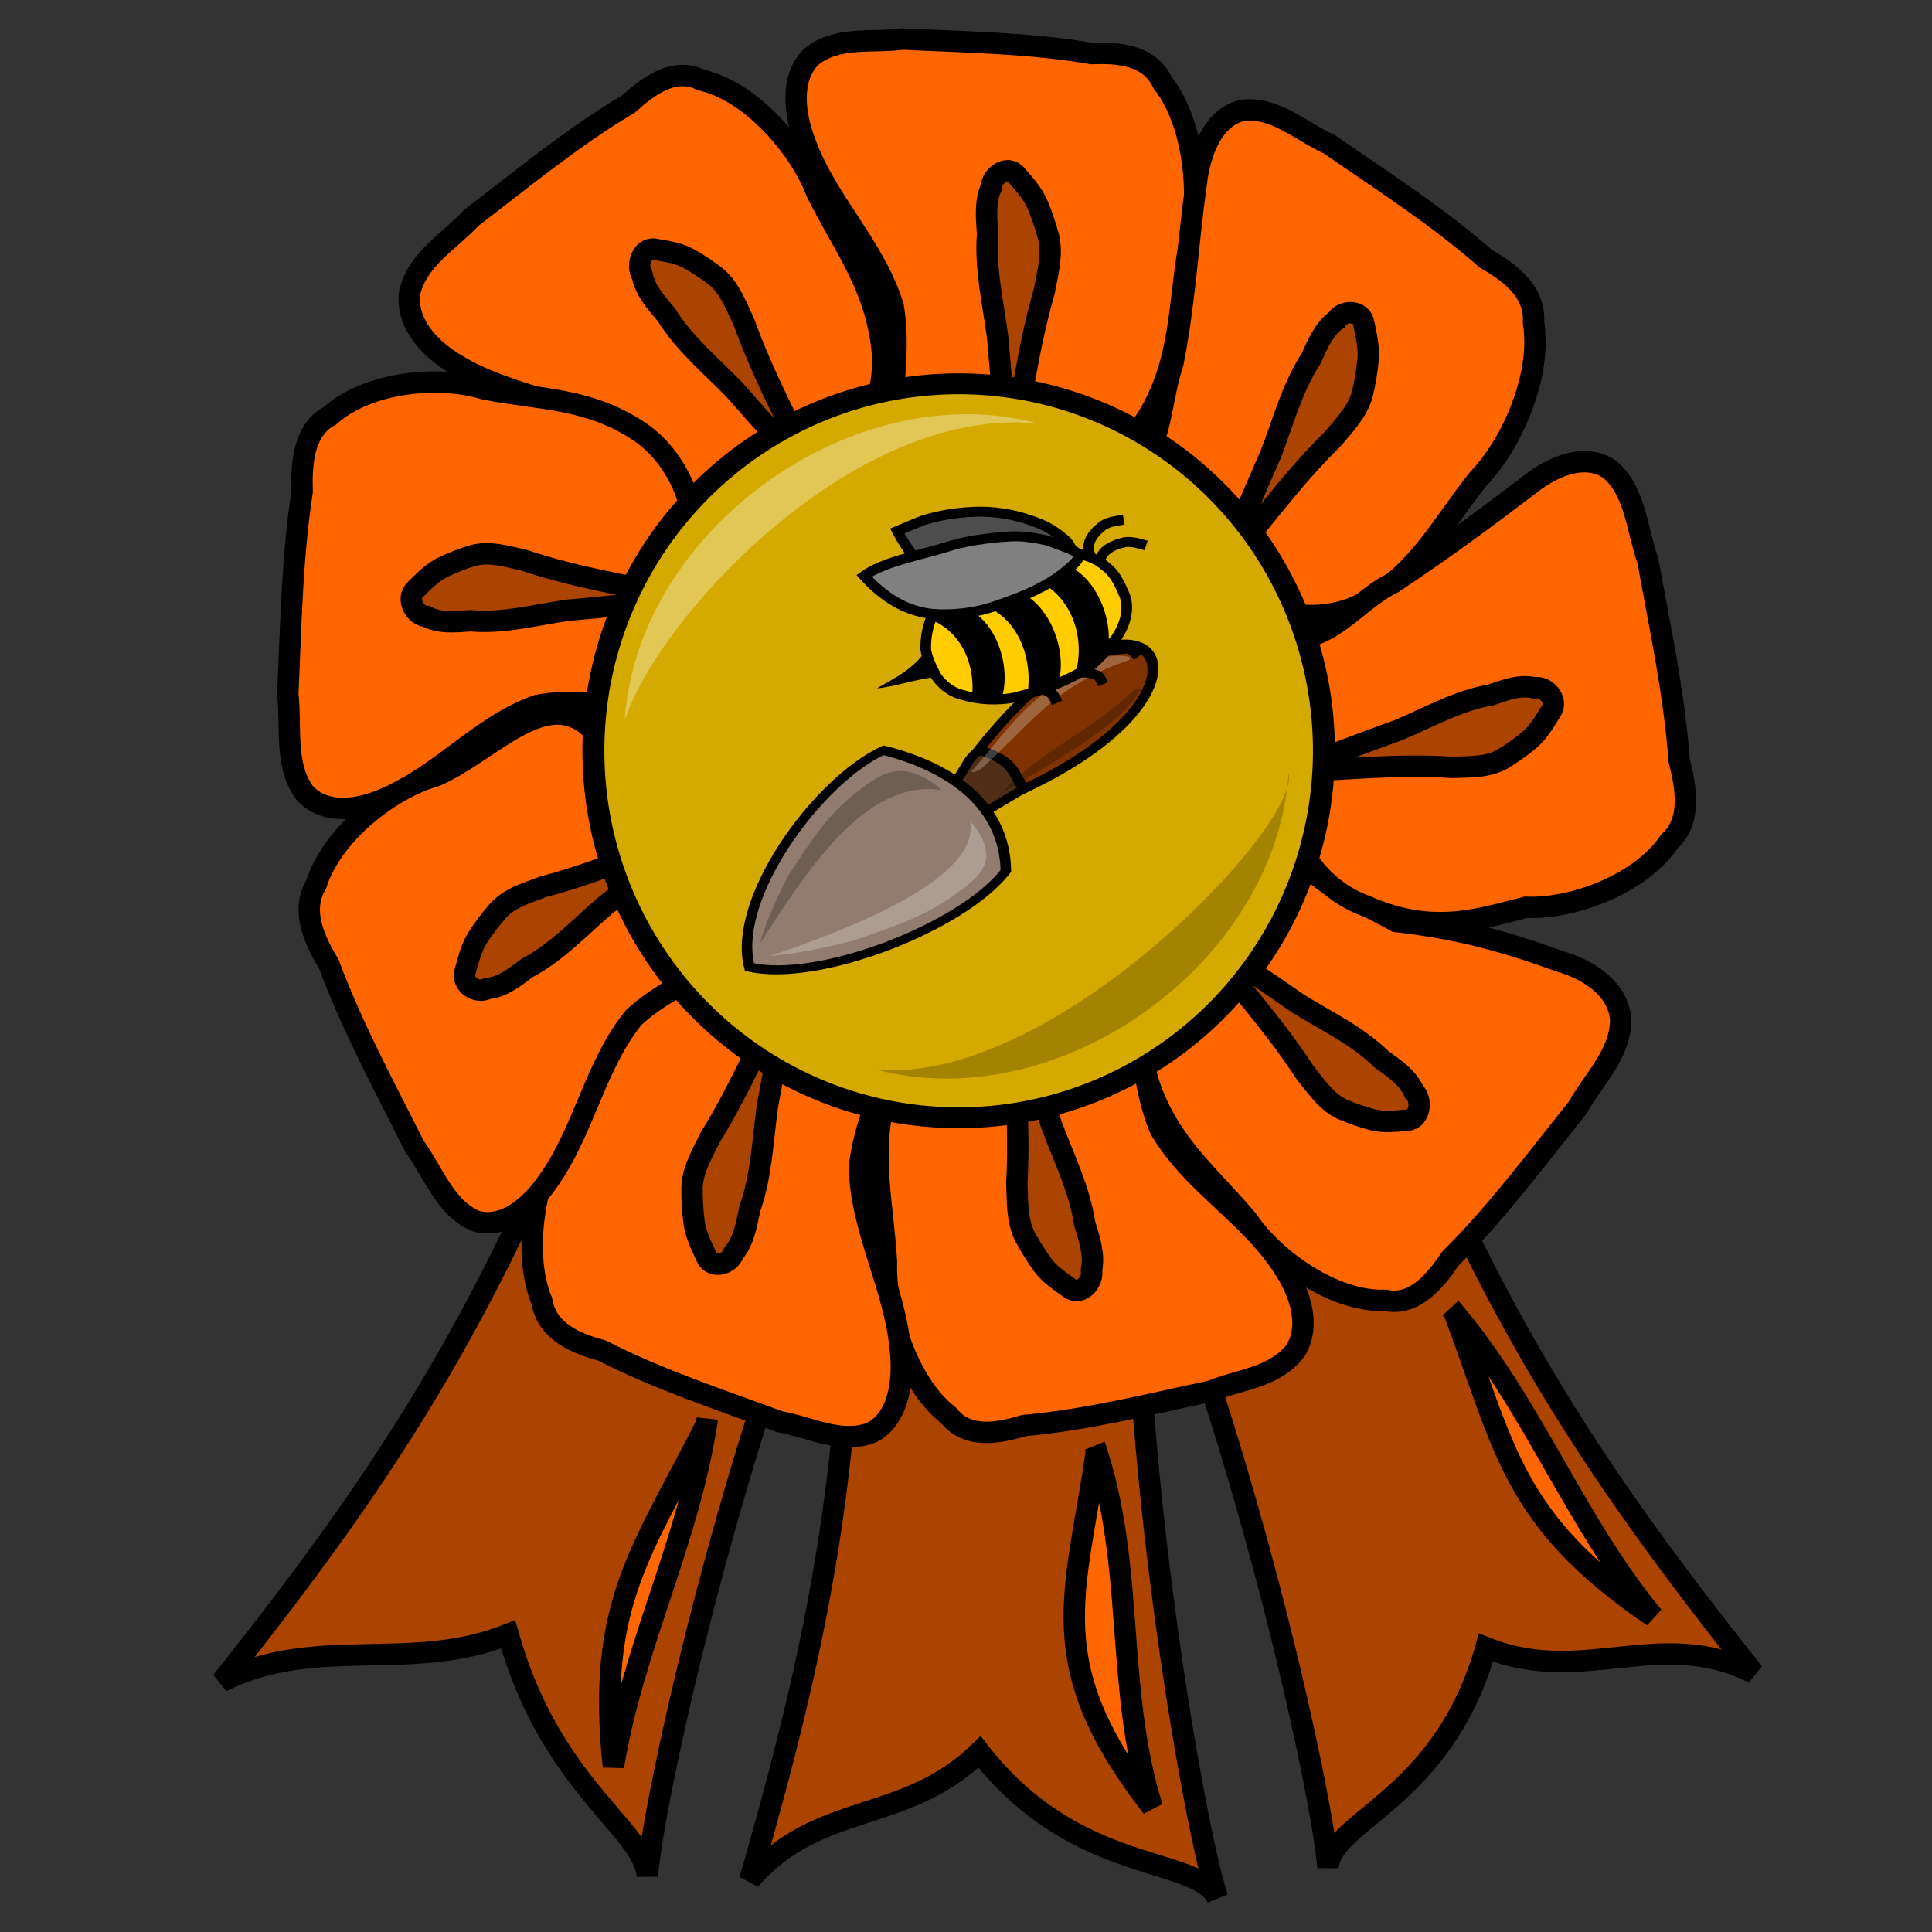 <?xml version="1.0" encoding="UTF-8" standalone="no"?>
<!-- Created with Inkscape (http://www.inkscape.org/) -->
<svg
   xmlns:dc="http://purl.org/dc/elements/1.1/"
   xmlns:cc="http://creativecommons.org/ns#"
   xmlns:rdf="http://www.w3.org/1999/02/22-rdf-syntax-ns#"
   xmlns:svg="http://www.w3.org/2000/svg"
   xmlns="http://www.w3.org/2000/svg"
   xmlns:sodipodi="http://sodipodi.sourceforge.net/DTD/sodipodi-0.dtd"
   xmlns:inkscape="http://www.inkscape.org/namespaces/inkscape"
   width="250"
   height="250"
   id="svg2"
   sodipodi:version="0.32"
   inkscape:version="0.46"
   sodipodi:docname="tutoriallevelaward.svg"
   inkscape:output_extension="org.inkscape.output.svg.inkscape"
   inkscape:export-filename="P:\pidgey2\data\images\roselevelaward.png"
   inkscape:export-xdpi="92.160004"
   inkscape:export-ydpi="92.160004"
   version="1.0">
  <rect width="100%" height="100%" fill="#333333" stroke="none"/>
  <defs
     id="defs4">
    <inkscape:perspective
       sodipodi:type="inkscape:persp3d"
       inkscape:vp_x="0 : 125 : 1"
       inkscape:vp_y="0 : 1000 : 0"
       inkscape:vp_z="250 : 125 : 1"
       inkscape:persp3d-origin="125 : 83.333333 : 1"
       id="perspective3645" />
  </defs>
  <sodipodi:namedview
     id="base"
     pagecolor="#cb90ff"
     bordercolor="#666666"
     borderopacity="1.0"
     gridtolerance="10000"
     guidetolerance="10"
     objecttolerance="10"
     inkscape:pageopacity="0"
     inkscape:pageshadow="2"
     inkscape:zoom="4.84"
     inkscape:cx="149.70796"
     inkscape:cy="146.57948"
     inkscape:document-units="px"
     inkscape:current-layer="layer1"
     showgrid="false"
     inkscape:window-width="1680"
     inkscape:window-height="994"
     inkscape:window-x="0"
     inkscape:window-y="22" />
  <g
     inkscape:label="Layer 1"
     inkscape:groupmode="layer"
     id="layer1">
    <path
       style="opacity:1;fill:#aa4400;fill-opacity:1;stroke:#000000;stroke-width:2.769;stroke-miterlimit:4;stroke-dasharray:none;stroke-opacity:1"
       d="M 110.321,143.903 C 111.216,185.95 106.768,209.482 97.027,243.254 C 105.963,232.945 116.958,236.205 126.745,226.714 C 139.34,242.807 154.692,240.036 157.531,245.567 C 153.931,234.372 144.046,175.659 147.789,142.103 C 142.756,143.524 115.172,141.972 110.321,143.903 z"
       id="path3306"
       sodipodi:nodetypes="cccccc"
       inkscape:transform-center-x="4.4505107"
       inkscape:transform-center-y="7.6872443" />
    <path
       style="opacity:1;fill:#aa4400;fill-opacity:1;stroke:#000000;stroke-width:2.769;stroke-miterlimit:4;stroke-dasharray:none;stroke-opacity:1"
       d="M 78.757,130.765 C 63.598,169.994 50.536,190.068 28.684,217.599 C 40.87,211.463 53.089,216.546 65.749,211.489 C 71.28,231.163 83.242,236.549 83.765,242.744 C 84.692,231.022 97.874,172.96 114.096,143.348 C 108.9,142.748 83.978,130.825 78.757,130.765 z"
       id="path3304"
       sodipodi:nodetypes="cccccc" />
    <path
       style="opacity:1;fill:#aa4400;fill-opacity:1;stroke:#000000;stroke-width:2.769;stroke-miterlimit:4;stroke-dasharray:none;stroke-opacity:1"
       d="M 176.842,129.651 C 192.002,168.881 205.064,188.954 226.915,216.485 C 214.73,210.349 204.938,218.264 192.278,213.207 C 186.748,232.881 172.358,235.435 171.834,241.631 C 170.907,229.908 157.725,171.846 141.504,142.234 C 146.699,141.634 171.621,129.711 176.842,129.651 z"
       id="path3274"
       sodipodi:nodetypes="cccccc" />
    <path
       style="fill:#ff6600;fill-opacity:1;stroke:#000000;stroke-width:2.769;stroke-miterlimit:4;stroke-dasharray:none;stroke-opacity:1"
       d="M 87.898,67.289 C 85.499,63.426 83.292,59.268 80.018,56.173 C 73.626,51.644 65.58,51.243 58.977,47.144 C 55.874,45.316 52.45,42 53.022,37.843 C 54.073,33.434 58.198,31.219 60.982,28.191 C 67.641,23.095 74.151,17.72 81.32,13.453 C 83.888,11.135 87.251,8.601 90.727,10.354 C 97.193,11.784 103.482,19.132 105.677,24.905 C 109.134,31.881 113.262,36.925 114.145,45.231 C 114.856,52.559 110.55,60.202 103.84,62.32 C 100.216,63.141 91.266,67.995 87.898,67.289 z"
       id="path3173"
       sodipodi:nodetypes="ccccccccccc" />
    <path
       style="fill:#aa4400;fill-opacity:1;stroke:#000000;stroke-width:2.769;stroke-miterlimit:4;stroke-dasharray:none;stroke-opacity:1"
       d="M 95.037,50.441 C 92.011,47.319 88.595,44.54 86.246,40.753 C 84.972,39.237 83.515,37.696 83.108,35.624 C 82.243,34.337 83.129,31.908 84.774,32.266 C 86.225,32.52 87.734,32.71 89.073,33.441 C 90.314,34.128 91.508,34.922 92.64,35.799 C 94.431,37.271 95.275,39.595 96.267,41.684 C 101.557,56.401 111.747,69.474 95.037,50.441 z"
       id="path3175"
       sodipodi:nodetypes="cccccccc" />
    <path
       style="fill:#ff6600;fill-opacity:1;stroke:#000000;stroke-width:2.769;stroke-miterlimit:4;stroke-dasharray:none;stroke-opacity:1"
       d="M 115.351,53.596 C 115.696,48.972 116.363,44.243 115.577,39.644 C 113.169,31.853 107.077,26.213 104.254,18.622 C 102.871,15.132 102.095,10.259 104.945,7.371 C 108.317,4.601 112.839,5.59 116.776,5.052 C 124.953,5.453 133.174,5.537 141.272,6.928 C 144.63,6.805 148.737,7.039 150.456,10.718 C 154.713,16.121 155.413,26.058 153.803,32.048 C 152.491,39.82 152.823,46.516 148.72,53.63 C 145.047,59.859 137.249,63.017 130.751,60.241 C 127.429,58.488 117.591,56.379 115.351,53.596 z"
       id="path3192"
       sodipodi:nodetypes="ccccccccccc" />
    <path
       style="fill:#aa4400;fill-opacity:1;stroke:#000000;stroke-width:2.769;stroke-miterlimit:4;stroke-dasharray:none;stroke-opacity:1"
       d="M 129.106,43.742 C 128.53,39.285 127.45,34.841 127.791,30.309 C 127.665,28.274 127.41,26.098 128.286,24.201 C 128.351,22.617 130.449,21.294 131.536,22.664 C 132.53,23.824 133.606,24.972 134.236,26.433 C 134.815,27.794 135.294,29.208 135.678,30.647 C 136.235,32.99 135.557,35.374 135.13,37.673 C 130.788,52.741 131.247,69.761 129.106,43.742 z"
       id="path3194"
       sodipodi:nodetypes="cccccccc" />
    <path
       style="fill:#ff6600;fill-opacity:1;stroke:#000000;stroke-width:2.769;stroke-miterlimit:4;stroke-dasharray:none;stroke-opacity:1"
       d="M 147.933,59.83 C 150.407,56.022 150.289,51.404 151.774,47.007 C 153.36,38.979 153.672,31.714 154.806,23.634 C 155.254,19.873 156.876,15.246 160.698,14.288 C 164.914,13.714 168.355,17.006 172.009,18.665 C 178.884,23.421 185.945,27.927 192.287,33.496 C 195.245,35.201 198.682,37.618 198.436,41.723 C 199.571,48.686 195.499,57.647 191.289,61.954 C 186.499,67.96 183.634,73.923 176.743,77.855 C 170.637,81.255 162.415,79.778 158.109,73.876 C 156.063,70.57 148.557,63.443 147.933,59.83 z"
       id="path3196"
       sodipodi:nodetypes="ccccccccccc"
       inkscape:transform-center-x="-6.4296171"
       inkscape:transform-center-y="3.7300059" />
    <path
       style="fill:#aa4400;fill-opacity:1;stroke:#000000;stroke-width:2.769;stroke-miterlimit:4;stroke-dasharray:none;stroke-opacity:1"
       d="M 164.452,58.736 C 166.052,54.576 167.211,50.154 169.637,46.423 C 170.487,44.598 171.29,42.581 172.94,41.414 C 173.741,40.08 176.176,40.07 176.471,41.839 C 176.783,43.377 177.173,44.949 177.03,46.55 C 176.888,48.039 176.637,49.519 176.292,50.968 C 175.671,53.293 173.963,54.987 172.512,56.742 C 161.67,67.417 154.057,82.367 164.452,58.736 z"
       id="path3198"
       sodipodi:nodetypes="cccccccc"
       inkscape:transform-center-x="-2.3778743"
       inkscape:transform-center-y="10.528354" />
    <path
       style="fill:#ff6600;fill-opacity:1;stroke:#000000;stroke-width:2.769;stroke-miterlimit:4;stroke-dasharray:none;stroke-opacity:1"
       d="M 82.582,91.573 C 78.264,91.184 73.849,90.45 69.55,91.273 C 62.262,93.819 56.968,100.317 49.866,103.307 C 46.599,104.773 42.044,105.584 39.358,102.521 C 36.784,98.899 37.727,94.063 37.241,89.847 C 37.649,81.095 37.762,72.295 39.095,63.632 C 38.994,60.037 39.229,55.641 42.673,53.816 C 47.738,49.281 57.024,48.574 62.613,50.322 C 69.867,51.758 76.123,51.43 82.752,55.852 C 88.556,59.81 91.473,68.171 88.853,75.115 C 87.202,78.664 85.192,89.187 82.582,91.573 z"
       id="path3200"
       sodipodi:nodetypes="ccccccccccc"
       inkscape:transform-center-x="-3.2987788"
       inkscape:transform-center-y="-5.544981" />
    <path
       style="fill:#aa4400;fill-opacity:1;stroke:#000000;stroke-width:2.769;stroke-miterlimit:4;stroke-dasharray:none;stroke-opacity:1"
       d="M 73.434,78.969 C 69.269,79.567 65.112,80.705 60.88,80.321 C 58.979,80.447 56.945,80.711 55.176,79.765 C 53.697,79.69 52.47,77.438 53.754,76.281 C 54.842,75.222 55.919,74.074 57.286,73.406 C 58.56,72.792 59.883,72.285 61.228,71.88 C 63.419,71.293 65.644,72.029 67.79,72.495 C 81.848,77.205 97.748,76.784 73.434,78.969 z"
       id="path3202"
       sodipodi:nodetypes="cccccccc"
       inkscape:transform-center-x="-8.2443511"
       inkscape:transform-center-y="-7.9226318" />
    <path
       style="fill:#ff6600;fill-opacity:1;stroke:#000000;stroke-width:2.769;stroke-miterlimit:4;stroke-dasharray:none;stroke-opacity:1"
       d="M 169.278,112.256 C 172.47,115.392 176.794,117.078 180.665,119.244 C 188.743,120.164 194.684,121.798 201.861,124.406 C 205.283,125.387 209.349,127.729 209.723,131.912 C 209.688,136.462 206.178,139.669 204.152,143.323 C 198.826,149.977 193.706,156.863 187.7,162.842 C 185.725,165.751 183.026,169.073 179.259,168.261 C 172.661,168.53 164.912,163.007 161.491,157.963 C 156.574,152.075 151.439,148.236 148.724,140.397 C 146.396,133.464 148.868,124.941 154.909,121.165 C 158.244,119.439 165.85,112.434 169.278,112.256 z"
       id="path3204"
       sodipodi:nodetypes="ccccccccccc" />
    <path
       style="fill:#aa4400;fill-opacity:1;stroke:#000000;stroke-width:2.769;stroke-miterlimit:4;stroke-dasharray:none;stroke-opacity:1"
       d="M 168.073,129.926 C 171.709,132.182 175.647,134.005 178.774,137.08 C 180.35,138.226 182.11,139.349 182.968,141.256 C 184.095,142.285 183.778,144.87 182.101,144.944 C 180.635,145.069 179.128,145.271 177.664,144.905 C 176.306,144.555 174.969,144.09 173.674,143.529 C 171.605,142.558 170.266,140.519 168.836,138.744 C 160.41,125.81 147.593,115.727 168.073,129.926 z"
       id="path3206"
       sodipodi:nodetypes="cccccccc" />
    <path
       style="fill:#ff6600;fill-opacity:1;stroke:#000000;stroke-width:2.769;stroke-miterlimit:4;stroke-dasharray:none;stroke-opacity:1"
       d="M 147.227,132.514 C 147.925,137.092 148.334,141.854 150.126,146.119 C 154.206,153.065 161.382,156.981 165.82,163.628 C 167.943,166.663 169.786,171.195 167.664,174.73 C 165.009,178.283 160.398,178.482 156.695,180.012 C 148.666,181.718 140.666,183.742 132.491,184.466 C 129.259,185.445 125.219,186.271 122.727,183.139 C 117.386,178.984 114.485,169.514 114.709,163.286 C 114.245,155.404 112.426,148.988 114.819,141.03 C 116.994,134.04 123.859,128.976 130.788,130.007 C 134.406,130.858 144.43,130.385 147.227,132.514 z"
       id="path3208"
       sodipodi:nodetypes="ccccccccccc" />
    <path
       style="fill:#aa4400;fill-opacity:1;stroke:#000000;stroke-width:2.769;stroke-miterlimit:4;stroke-dasharray:none;stroke-opacity:1"
       d="M 136.075,145.605 C 137.63,149.785 139.672,153.824 140.354,158.311 C 140.931,160.254 141.665,162.302 141.238,164.368 C 141.53,165.923 139.789,167.745 138.427,166.693 C 137.203,165.821 135.901,164.983 134.963,163.726 C 134.097,162.552 133.315,161.302 132.621,160.004 C 131.556,157.871 131.681,155.382 131.582,153.041 C 132.429,137.298 128.179,120.891 136.075,145.605 z"
       id="path3210"
       sodipodi:nodetypes="cccccccc" />
    <path
       style="fill:#ff6600;fill-opacity:1;stroke:#000000;stroke-width:2.769;stroke-miterlimit:4;stroke-dasharray:none;stroke-opacity:1"
       d="M 115.099,137.842 C 113.548,142.173 111.66,146.508 111.202,151.158 C 111.456,159.359 115.813,166.611 116.518,174.746 C 116.924,178.513 116.383,183.422 112.887,185.331 C 108.921,186.969 104.844,184.653 100.925,183.979 C 93.187,181.122 85.324,178.556 77.921,174.773 C 74.668,173.876 70.79,172.41 70.111,168.361 C 67.453,161.891 69.403,152.147 72.528,146.887 C 75.836,139.829 77.284,133.305 83.097,127.721 C 88.265,122.856 96.578,122.184 102.079,126.811 C 104.804,129.497 113.685,134.494 115.099,137.842 z"
       id="path3212"
       sodipodi:nodetypes="ccccccccccc"
       inkscape:transform-center-x="7.6387536"
       inkscape:transform-center-y="-3.6444301" />
    <path
       style="fill:#aa4400;fill-opacity:1;stroke:#000000;stroke-width:2.769;stroke-miterlimit:4;stroke-dasharray:none;stroke-opacity:1"
       d="M 99.305,143.137 C 98.681,147.585 98.545,152.176 97.022,156.42 C 96.606,158.409 96.277,160.574 94.935,162.129 C 94.456,163.63 92.094,164.264 91.413,162.621 C 90.766,161.208 90.036,159.782 89.817,158.19 C 89.621,156.709 89.534,155.207 89.545,153.712 C 89.629,151.295 90.908,149.213 91.925,147.137 C 100.065,133.994 104.115,117.529 99.305,143.137 z"
       id="path3214"
       sodipodi:nodetypes="cccccccc"
       inkscape:transform-center-x="5.4401982"
       inkscape:transform-center-y="-9.8402252" />
    <path
       style="fill:#ff6600;fill-opacity:1;stroke:#000000;stroke-width:2.769;stroke-miterlimit:4;stroke-dasharray:none;stroke-opacity:1"
       d="M 168.818,82.467 C 173.098,81.739 176.297,77.301 180.288,75.401 C 186.794,71.063 191.733,67.416 197.961,62.693 C 200.805,60.433 205.046,58.479 208.339,60.764 C 211.648,63.621 211.814,68.558 213.228,72.528 C 214.788,81.13 216.646,89.703 217.289,98.456 C 218.19,101.921 218.944,106.249 216.009,108.903 C 212.105,114.604 203.247,117.669 197.43,117.404 C 191.136,119.015 185.217,121.023 176.64,117.194 C 170.119,114.838 165.417,107.468 166.409,100.054 C 167.218,96.185 166.818,85.453 168.818,82.467 z"
       id="path3216"
       sodipodi:nodetypes="ccccccccccc"
       inkscape:transform-center-x="0.5660728"
       inkscape:transform-center-y="4.2188502" />
    <path
       style="fill:#aa4400;fill-opacity:1;stroke:#000000;stroke-width:2.769;stroke-miterlimit:4;stroke-dasharray:none;stroke-opacity:1"
       d="M 181.002,94.46 C 184.912,92.812 188.694,90.643 192.888,89.931 C 194.706,89.322 196.622,88.544 198.551,89.01 C 200.004,88.703 201.698,90.576 200.711,92.029 C 199.891,93.336 199.102,94.725 197.925,95.725 C 196.824,96.647 195.653,97.479 194.438,98.216 C 192.442,99.348 190.117,99.203 187.929,99.3 C 173.227,98.328 157.882,102.81 181.002,94.46 z"
       id="path3218"
       sodipodi:nodetypes="cccccccc"
       inkscape:transform-center-x="6.3299937"
       inkscape:transform-center-y="8.1100064" />
    <path
       style="fill:#ff6600;fill-opacity:1;stroke:#000000;stroke-width:2.769;stroke-miterlimit:4;stroke-dasharray:none;stroke-opacity:1"
       d="M 93.296,124.756 C 89.409,126.805 85.272,128.612 81.984,131.69 C 76.965,137.892 75.557,146.381 70.91,152.863 C 68.816,155.921 65.303,159.129 61.527,157.986 C 57.577,156.303 56.057,151.638 53.61,148.293 C 49.746,140.568 45.606,132.965 42.577,124.805 C 40.76,121.78 38.845,117.884 40.918,114.42 C 43.074,107.739 50.691,102.01 56.322,100.424 C 63.305,97.451 70.342,88.813 76.243,94.051 C 83.123,94.241 89.648,99.796 90.746,107.192 C 91.04,111.145 94.384,121.272 93.296,124.756 z"
       id="path3220"
       sodipodi:nodetypes="ccccccccccc"
       inkscape:transform-center-x="2.6226525"
       inkscape:transform-center-y="-3.9246312" />
    <path
       style="fill:#aa4400;fill-opacity:1;stroke:#000000;stroke-width:2.769;stroke-miterlimit:4;stroke-dasharray:none;stroke-opacity:1"
       d="M 78.348,117.151 C 75.066,119.961 72.052,123.23 68.241,125.235 C 66.672,126.392 65.057,127.741 63.086,127.906 C 61.781,128.658 59.646,127.405 60.189,125.705 C 60.611,124.197 60.981,122.62 61.831,121.292 C 62.628,120.064 63.517,118.899 64.475,117.81 C 66.07,116.098 68.331,115.501 70.394,114.717 C 84.709,110.997 98.132,101.863 78.348,117.151 z"
       id="path3222"
       sodipodi:nodetypes="cccccccc"
       inkscape:transform-center-x="-3.4139144"
       inkscape:transform-center-y="-9.824667" />
    <path
       sodipodi:type="arc"
       style="fill:#d4aa00;fill-opacity:1;stroke:#000000;stroke-width:2.222;stroke-miterlimit:4;stroke-dasharray:none;stroke-opacity:1"
       id="path3262"
       sodipodi:cx="145.24794"
       sodipodi:cy="104.75207"
       sodipodi:rx="36.983471"
       sodipodi:ry="39.049587"
       d="M 182.231,104.752 A 36.983,39.05 0 1 1 108.264,104.752 A 36.983,39.05 0 1 1 182.231,104.752 z"
       transform="matrix(1.278,0,0,1.216,-61.576,-30.227)" />
    <path
       style="opacity:1;fill:#ff6600;fill-opacity:1;stroke:#000000;stroke-width:2.769;stroke-miterlimit:4;stroke-dasharray:none;stroke-opacity:1"
       d="M 91.524,183.614 C 89.238,199.19 81.924,213.085 79.375,228.577 C 77.119,207.556 83.127,200.672 91.398,184.303 C 91.462,184.079 91.507,183.848 91.524,183.614 z"
       id="path3308"
       sodipodi:nodetypes="cccc" />
    <path
       style="opacity:1;fill:#ff6600;fill-opacity:1;stroke:#000000;stroke-width:2.769;stroke-miterlimit:4;stroke-dasharray:none;stroke-opacity:1"
       d="M 141.68,187.134 C 146.925,202.539 144.26,218.418 149.093,233.851 C 134.578,215.225 139.218,206.392 141.878,187.825 C 141.846,187.591 141.783,187.358 141.68,187.134 z"
       id="path3317"
       sodipodi:nodetypes="cccc" />
    <path
       style="opacity:1;fill:#ff6600;fill-opacity:1;stroke:#000000;stroke-width:2.769;stroke-miterlimit:4;stroke-dasharray:none;stroke-opacity:1"
       d="M 187.735,169.3 C 198.279,181.615 203.634,196.714 213.91,209.178 C 195.578,196.722 194.756,187.382 188.183,169.864 C 188.055,169.662 187.907,169.471 187.735,169.3 z"
       id="path3319"
       sodipodi:nodetypes="cccc" />
    <path
       style="opacity:1;fill:#ffffff;fill-opacity:0.337;stroke:none;stroke-width:2;stroke-miterlimit:4;stroke-dasharray:none;stroke-opacity:1"
       d="M 134.417,54.822 C 110.652,48.365 82.463,68.469 80.841,93.181 C 85.124,80.01 110.498,52.277 134.417,54.822 z"
       id="path4398"
       sodipodi:nodetypes="ccc" />
    <path
       style="opacity:1;fill:#000000;fill-opacity:0.227;stroke:none;stroke-width:2;stroke-miterlimit:4;stroke-dasharray:none;stroke-opacity:1"
       d="M 113.174,138.347 C 136.939,144.804 165.128,124.699 166.749,99.988 C 168.434,106.773 135.858,140.844 113.174,138.347 z"
       id="path4403"
       sodipodi:nodetypes="ccc" />
    <g
       id="g3500"
       transform="matrix(-0.17,-0.171,0.224,-0.169,114.81,146.62)">
      <path
         sodipodi:nodetypes="ccccc"
         id="path3249"
         d="M 104.793,156.027 C 74.231,270.112 175.119,276.997 134.121,150.424 C 127.346,143.907 117.206,151.478 108.945,155.749 L 108.731,155.898 L 104.793,156.027 z"
         style="opacity:1;fill:#803300;fill-opacity:1;stroke:#000000;stroke-width:4.991;stroke-miterlimit:4;stroke-dasharray:none;stroke-opacity:1" />
      <path
         sodipodi:nodetypes="ccccc"
         id="path3251"
         d="M 107.776,133.907 C 112.488,126.937 121.527,126.909 129.255,133.974 C 129.774,143.51 136.612,148.923 135.203,156.298 C 117.713,164.776 113.647,158.555 104.161,158.434 C 105.463,152.01 106.319,140.309 107.776,133.907 z"
         style="opacity:1;fill:#502d16;fill-opacity:1;stroke:#000000;stroke-width:4.837;stroke-miterlimit:4;stroke-dasharray:none;stroke-opacity:1" />
      <path
         sodipodi:nodetypes="cccc"
         id="path3253"
         d="M 74.652,125.182 C 64.458,92.238 87.489,26.294 116.746,9.013 C 151.795,25.178 175.093,92.046 166.787,124.345 C 137.241,141.266 103.269,146.27 74.652,125.182 z"
         style="opacity:1;fill:#917c6f;fill-opacity:1;stroke:#000000;stroke-width:4.837;stroke-miterlimit:4;stroke-dasharray:none;stroke-opacity:1" />
      <path
         sodipodi:nodetypes="cccccc"
         id="path3271"
         d="M 114.734,19.549 C 106.774,29.328 100.164,40.745 94.565,51.423 C 88.163,67.475 80.942,83.768 81.09,100.924 C 80.796,108.519 80.452,117.262 86.978,123.278 C 92.498,127.648 100.352,129.502 107.799,129.699 C 80.4,114.64 99.133,58.005 114.734,19.549 z"
         style="opacity:1;fill:#ffffff;fill-opacity:0.244;stroke:none;stroke-width:5;stroke-miterlimit:4;stroke-dasharray:none;stroke-opacity:1" />
      <path
         sodipodi:nodetypes="cccccc"
         id="path3273"
         d="M 123.614,20.332 C 131.573,30.112 138.184,41.528 143.783,52.207 C 150.185,68.258 157.406,84.551 157.258,101.707 C 157.552,109.302 157.895,118.045 151.37,124.061 C 145.85,128.431 137.995,130.286 130.549,130.483 C 161.032,109.094 138.666,57.577 123.614,20.332 z"
         style="opacity:1;fill:#000000;fill-opacity:0.244;stroke:none;stroke-width:5;stroke-miterlimit:4;stroke-dasharray:none;stroke-opacity:1" />
      <path
         sodipodi:nodetypes="ccccc"
         id="path3515"
         d="M 128.874,146.431 C 136.271,177.428 144.382,190.302 134.335,228.731 C 132.521,232.119 125.224,239.113 125.754,234.777 C 139.216,202.119 129.741,180.431 126.87,150.649 C 127.362,149.178 127.378,146.274 128.874,146.431 z"
         style="opacity:1;fill:#ffffff;fill-opacity:0.244;stroke:none;stroke-width:5;stroke-miterlimit:4;stroke-dasharray:none;stroke-opacity:1" />
      <path
         sodipodi:nodetypes="cccccc"
         id="path3331"
         d="M 109.512,151.132 C 108.787,155.52 107.934,159.91 107.78,164.429 C 102.446,200.332 103.868,218.072 108.686,227.577 C 109.072,230.763 111.006,228.857 111.134,226.605 C 107.198,202.824 114.442,178.506 110.748,154.822 C 110.446,153.527 110.051,152.266 109.512,151.132 z"
         style="opacity:1;fill:#000000;fill-opacity:0.244;stroke:none;stroke-width:5;stroke-miterlimit:4;stroke-dasharray:none;stroke-opacity:1" />
    </g>
    <g
       id="g2618"
       transform="matrix(0.536,-0.229,0.241,0.499,128.96,3.052)">
      <path
         sodipodi:nodetypes="ccc"
         id="path2592"
         d="M -34.614,116.711 C -53.03,115.746 -65.385,132.024 -67.615,129.908 C -62.952,119.137 -49.85,112.495 -34.614,116.711 z"
         style="opacity:1;fill:#ffffff;fill-opacity:0.145;stroke:none;stroke-width:2;stroke-miterlimit:4;stroke-dasharray:none;stroke-opacity:1" />
      <path
         sodipodi:nodetypes="cccc"
         id="path2594"
         d="M -31.812,127.698 C -32.159,126.399 -32.79,125.134 -32.698,123.755 C -32.817,120.049 -30.446,118.587 -27.244,117.668 C -25.621,117.382 -24.054,117.903 -22.503,118.31"
         style="opacity:1;fill:none;fill-opacity:1;stroke:#000000;stroke-width:2.339;stroke-miterlimit:4;stroke-dasharray:none;stroke-opacity:1" />
      <path
         sodipodi:nodetypes="cccc"
         id="path2596"
         d="M -33.017,130.228 C -32.755,128.909 -32.763,127.495 -32.071,126.299 C -30.541,122.921 -27.768,122.657 -24.49,123.247 C -22.907,123.707 -21.731,124.867 -20.519,125.917"
         style="opacity:1;fill:none;fill-opacity:1;stroke:#000000;stroke-width:2.339;stroke-miterlimit:4;stroke-dasharray:none;stroke-opacity:1" />
      <path
         sodipodi:nodetypes="cccccccccccc"
         id="path2598"
         d="M -47.356,117.073 C -50.353,116.654 -53.399,116.805 -56.414,116.781 C -59.889,117.069 -63.302,117.971 -66.6,119.057 C -70.361,120.761 -73.023,124.252 -74.65,127.944 C -75.302,130.162 -75.244,132.536 -75.161,134.815 C -74.774,137.341 -73.592,139.766 -71.535,141.336 C -68.762,143.877 -65.253,145.619 -61.616,146.51 C -56.167,147.422 -50.56,147.839 -45.069,147.063 C -41.676,146.575 -38.67,144.82 -35.691,143.235 C -32.669,141.304 -29.898,138.263 -29.63,134.528 C -29.565,131.896 -29.38,129.112 -30.669,126.698 C -33.391,120.086 -41.084,118.531 -47.356,117.073 z"
         style="opacity:1;fill:#ffcc00;fill-opacity:1;stroke:#000000;stroke-width:2.339;stroke-miterlimit:4;stroke-dasharray:none;stroke-opacity:1" />
      <path
         sodipodi:nodetypes="ccsssscc"
         id="path2600"
         d="M -67.626,108.966 C -68.372,106.231 -68.845,102.813 -68.906,99.961 C -65.787,100.004 -63.731,99.914 -61.95,100.13 C -57.67,100.65 -52.473,102.24 -48.709,104.287 C -45.241,106.172 -42.101,108.731 -39.52,111.698 C -38.112,113.316 -37.072,115.204 -36.234,117.175 C -35.645,118.562 -35.846,120.536 -35.814,122.078 C -46.994,129.033 -61.61,118.088 -67.626,108.966 z"
         style="opacity:1;fill:#4d4d4d;fill-opacity:1;stroke:#000000;stroke-width:2.339;stroke-miterlimit:4;stroke-dasharray:none;stroke-opacity:1" />
      <path
         sodipodi:nodetypes="ccccc"
         id="path2602"
         d="M -72.89,118.696 C -64.677,124.344 -64.347,134.374 -68.702,142.595 C -68.049,144.044 -66.524,144.095 -64.618,144.152 C -59.809,137.906 -58.571,124.917 -66.602,121.318 C -68.426,119.879 -70.79,119.547 -72.89,118.696 z"
         style="opacity:1;fill:#000000;fill-opacity:1;stroke:#000000;stroke-width:2.346;stroke-miterlimit:4;stroke-dasharray:none;stroke-opacity:1" />
      <path
         sodipodi:nodetypes="ccccc"
         id="path2604"
         d="M -60.382,121.034 C -52.168,126.682 -52.294,137.673 -56.648,145.894 C -55.996,147.343 -54.016,146.433 -52.109,146.49 C -46.968,139.847 -46.423,126.218 -54.599,122.241 C -56.423,120.801 -58.282,121.885 -60.382,121.034 z"
         style="opacity:1;fill:#000000;fill-opacity:1;stroke:#000000;stroke-width:2.346;stroke-miterlimit:4;stroke-dasharray:none;stroke-opacity:1" />
      <path
         sodipodi:nodetypes="ccccc"
         id="path2606"
         d="M -48.207,119.742 C -39.632,125.26 -38.942,137.609 -45.226,146.519 C -44.573,147.968 -41.841,145.141 -39.935,145.198 C -34.794,138.554 -34.249,124.925 -42.424,120.949 C -44.249,119.509 -46.107,120.593 -48.207,119.742 z"
         style="opacity:1;fill:#000000;fill-opacity:1;stroke:#000000;stroke-width:2.346;stroke-miterlimit:4;stroke-dasharray:none;stroke-opacity:1" />
      <path
         sodipodi:nodetypes="cscccscc"
         id="path2608"
         d="M -40.99,124.565 C -46.355,125.757 -51.38,125.487 -56.826,125.059 C -61.343,124.704 -66.138,123.148 -70.067,120.903 C -75.355,117.668 -78.261,112.317 -79.879,106.532 C -74.759,105.318 -66.809,107.222 -60.993,107.875 C -56.281,108.298 -51.495,109.746 -47.133,111.384 C -44.266,112.461 -42.15,113.985 -39.749,115.823 C -34.39,121.635 -32.081,122.265 -40.99,124.565 z"
         style="opacity:1;fill:#808080;fill-opacity:1;stroke:#000000;stroke-width:2.339;stroke-miterlimit:4;stroke-dasharray:none;stroke-opacity:1" />
      <path
         sodipodi:nodetypes="cccc"
         id="path2610"
         d="M -74.647,128.131 C -78.586,131.017 -83.5,131.35 -88.195,131.904 C -84.946,133.112 -79.53,133.49 -75.615,134.807 C -75.607,132.532 -74.838,130.394 -74.647,128.131 z"
         style="opacity:1;fill:#000000;fill-opacity:1;stroke:none;stroke-width:2.339;stroke-miterlimit:4;stroke-dasharray:none;stroke-opacity:1" />
      <path
         id="path2612"
         d="M -41.11,144.502 C -39.366,144.595 -36.575,145.539 -34.456,146.245 C -33.483,146.569 -33.079,148.269 -32.872,149.096"
         style="opacity:1;fill:none;fill-opacity:1;stroke:#000000;stroke-width:2.339;stroke-miterlimit:4;stroke-dasharray:none;stroke-opacity:1" />
      <path
         id="path2614"
         d="M -46.022,147.195 C -44.789,147.606 -43.596,148.422 -42.853,149.413 C -42.464,149.932 -42.536,151.147 -42.536,151.79"
         style="opacity:1;fill:none;fill-opacity:1;stroke:#000000;stroke-width:2.339;stroke-miterlimit:4;stroke-dasharray:none;stroke-opacity:1" />
      <path
         id="path2616"
         d="M -54.982,147.265 C -54.481,148.168 -53.538,148.51 -53.538,150.39 C -53.538,150.78 -53.538,151.171 -53.538,151.561"
         style="opacity:1;fill:none;fill-opacity:1;stroke:#000000;stroke-width:2.479;stroke-miterlimit:4;stroke-dasharray:none;stroke-opacity:1" />
    </g>
  </g>
</svg>
